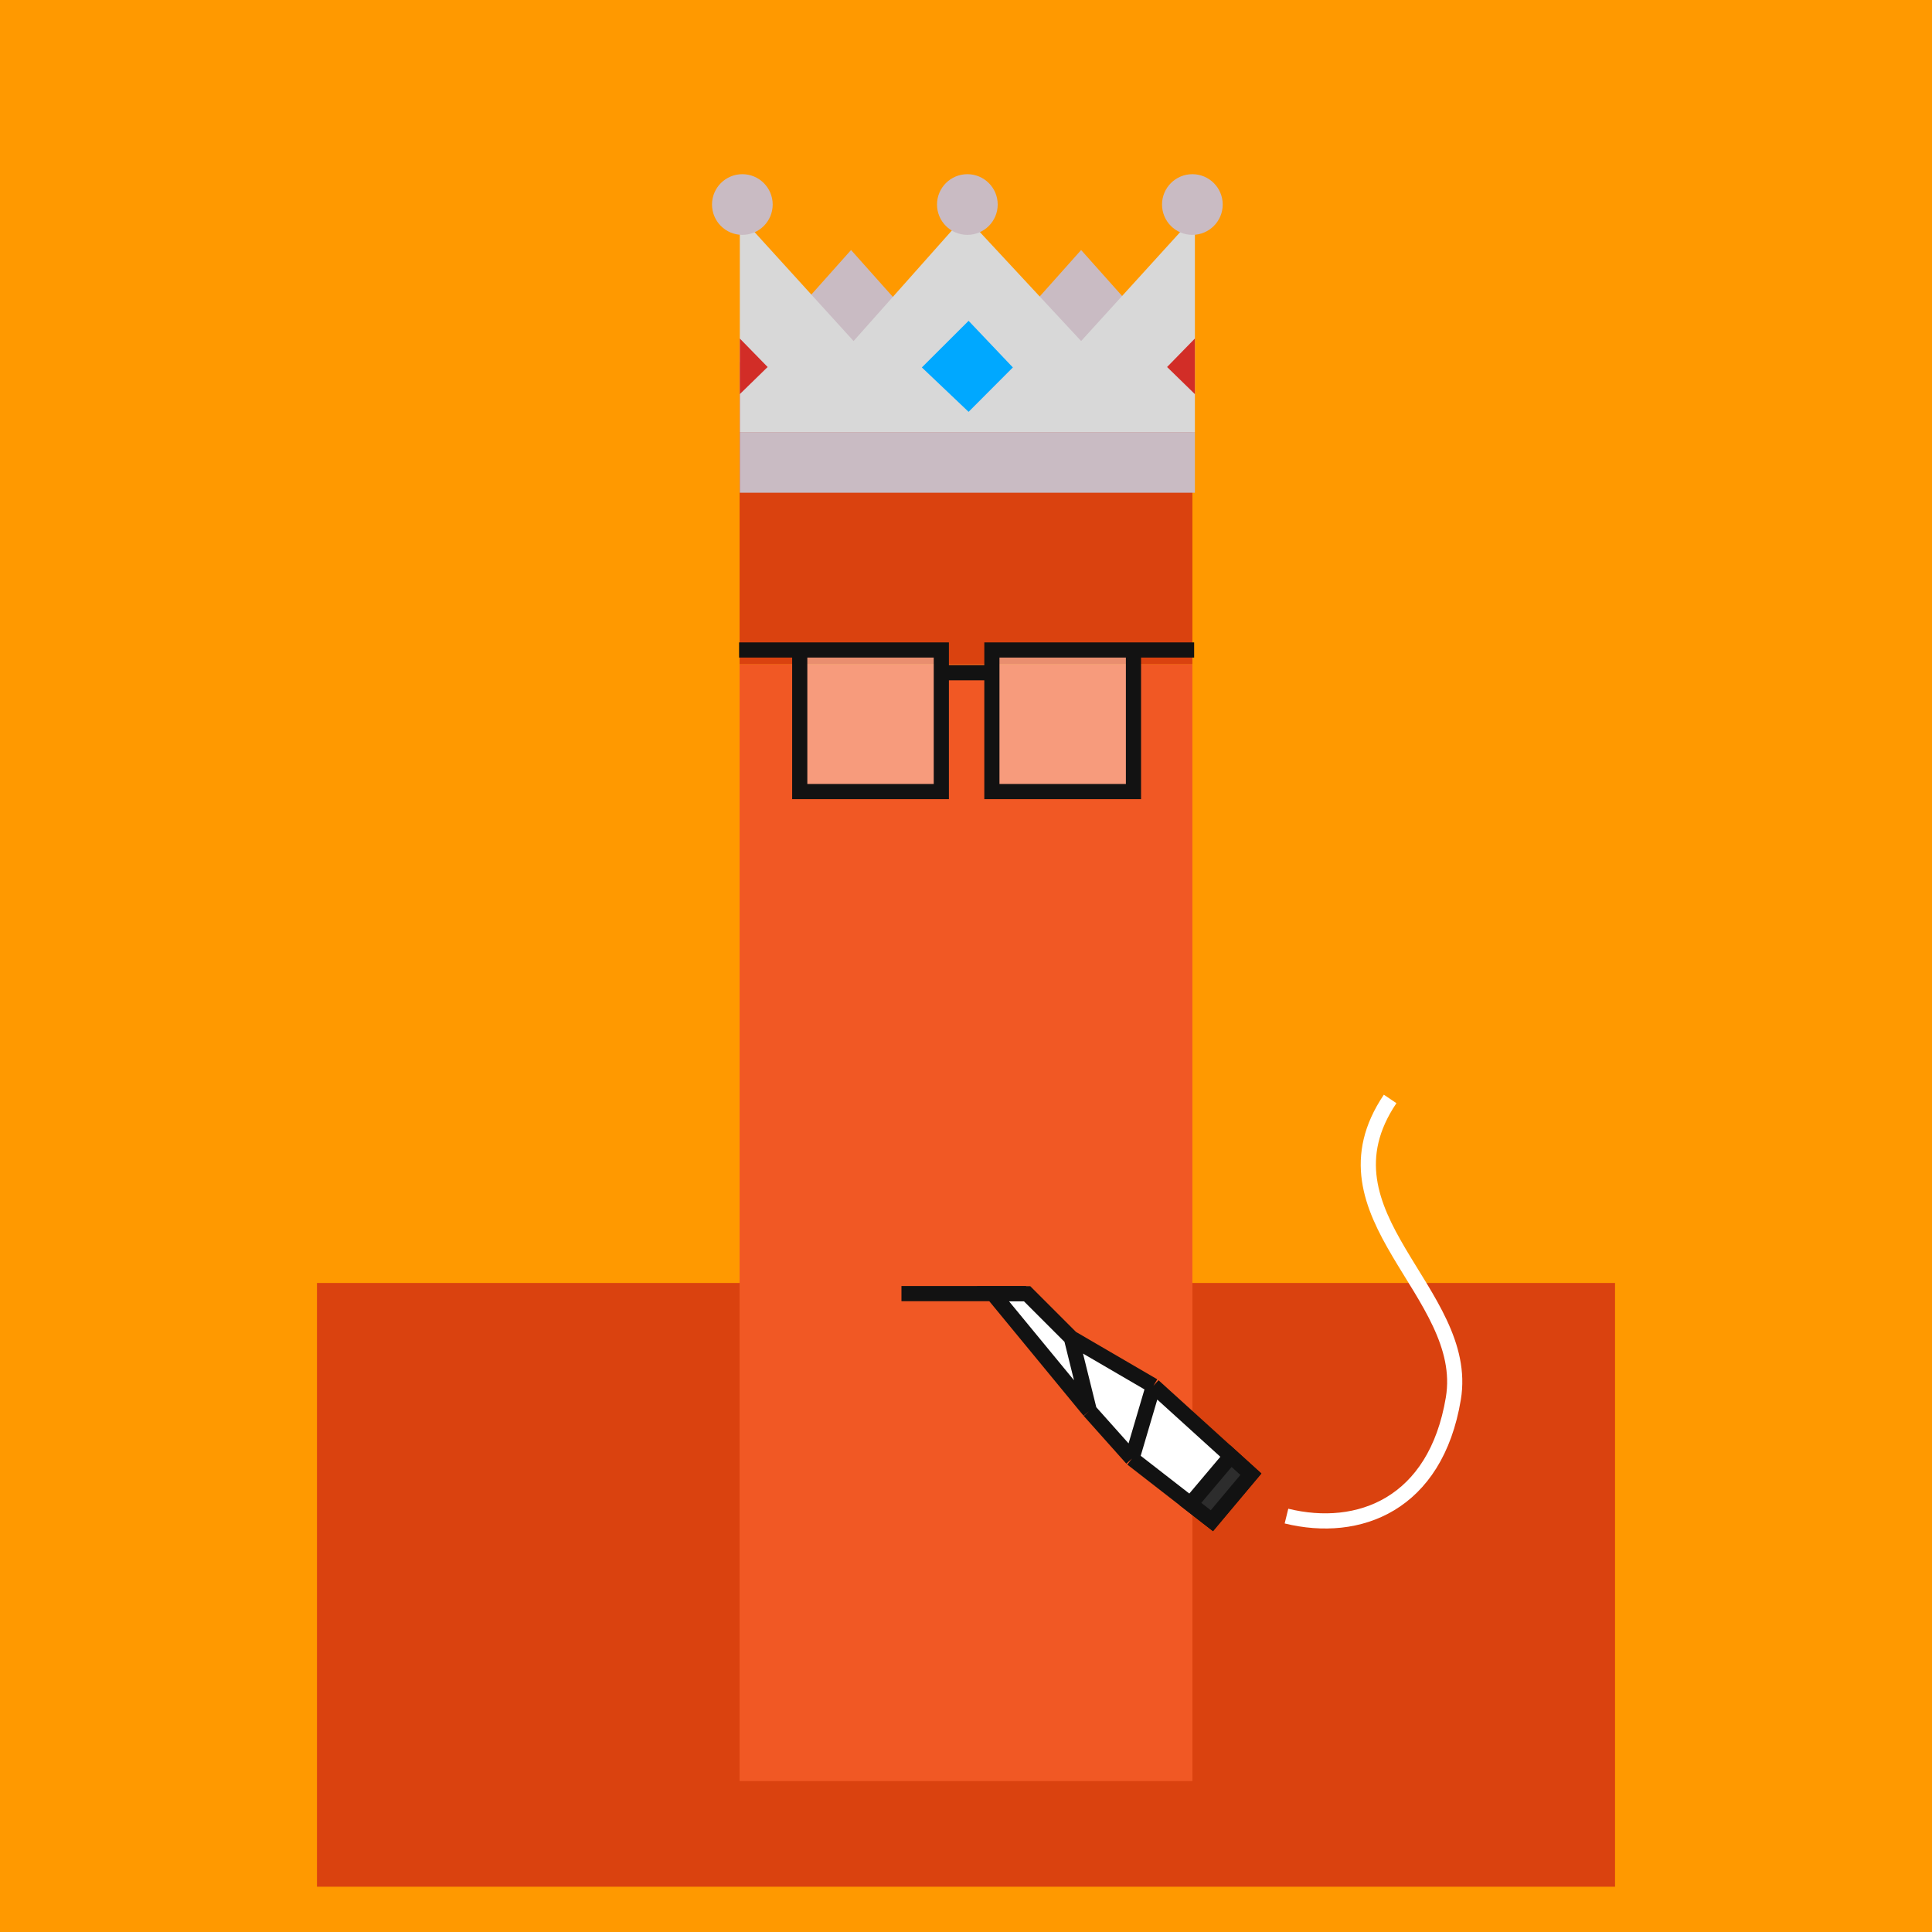 <svg xmlns="http://www.w3.org/2000/svg" viewBox="0 0 512 512"><rect x="0" y="0" width="512" height="512" fill="#808080" stroke="none"/><g id="layer1" transform="translate(0, 0)"><svg width="512" height="512" viewBox="0 0 512 512" fill="none" xmlns="http://www.w3.org/2000/svg">
<rect width="512" height="512" fill="#FF9900"/>
<rect x="84" y="340" width="344" height="160" fill="#DA420F"/>
<rect x="196" y="176" width="120" height="296" fill="#F15824"/>
<rect width="120" height="80" transform="matrix(1 0 0 -1 196 176)" fill="#DA420F"/>
</svg>
</g><g id="layer2" transform="translate(84, 22)"><svg width="344" height="344" viewBox="0 0 344 344" fill="none" xmlns="http://www.w3.org/2000/svg">
<path d="M202.51 44.26L180.4 69.05H224.62L202.51 44.26Z" fill="#C9BBC3"/>
<path d="M141.54 44.26L119.43 69.05H163.65L141.54 44.26Z" fill="#C9BBC3"/>
<rect width="120.6" height="16.08" transform="matrix(1 0 0 -1 112.061 108.58)" fill="#C9BBC3"/>
<path d="M112.061 92.5H232.661V68.38V35.215L202.511 68.38L171.691 35.215L142.211 68.38L112.061 35.215V68.38V92.5Z" fill="#D8D8D8"/>
<path d="M160.3 75.374L172.686 63.02L184.42 75.374L172.686 87.14L160.3 75.374Z" fill="#00A8FF"/>
<path d="M225.29 75.26L232.66 67.71V82.45L225.29 75.26Z" fill="#D22D27"/>
<path d="M119.43 75.26L112.06 67.71V82.45L119.43 75.26Z" fill="#D22D27"/>
<circle cx="112.73" cy="32.2" r="8.04" fill="#C9BBC3"/>
<circle cx="172.36" cy="32.2" r="8.04" fill="#C9BBC3"/>
<circle cx="231.99" cy="32.2" r="8.04" fill="#C9BBC3"/>
</svg>
</g><g id="layer3" transform="translate(84, 55)"><svg width="344" height="344" viewBox="0 0 344 344" fill="none" xmlns="http://www.w3.org/2000/svg">
<path d="M127.94 117.251H165.46V154.771H127.94V117.251Z" fill="white" fill-opacity="0.4"/>
<path d="M127.94 117.251H165.46V154.771H127.94V117.251ZM127.94 117.251H111.86" stroke="#121212" stroke-width="4.02"/>
<path d="M166.13 123.281H178.86" stroke="#121212" stroke-width="4.02"/>
<path d="M178.86 117.251H216.38V154.771H178.86V117.251Z" fill="white" fill-opacity="0.4"/>
<path d="M216.38 117.251H178.86V154.771H216.38V117.251ZM216.38 117.251H232.46" stroke="#121212" stroke-width="4.02"/>
</svg>
</g><g id="layer4" transform="translate(84, 140)"><svg width="344" height="344" viewBox="0 0 344 344" fill="none" xmlns="http://www.w3.org/2000/svg">
<path d="M154.897 202.82H187.92" stroke="#121212" stroke-width="4.02"/>
<path d="M247.498 250.685L221.671 227.263L199.916 214.579L188.197 202.86L179.152 202.86L204.697 233.897L215.986 246.546L237.162 263.003L247.498 250.685Z" fill="white"/>
<path d="M215.986 246.546L237.162 263.003L247.498 250.685L221.671 227.263M215.986 246.546L221.671 227.263M215.986 246.546L204.697 233.897M221.671 227.263L199.916 214.579M204.697 233.897L179.152 202.86L188.197 202.86L199.916 214.579M204.697 233.897L199.916 214.579" stroke="#121212" stroke-width="4.02"/>
<path d="M247.498 250.685L237.162 263.003L231.47 258.579L242.19 245.871L247.498 250.685Z" fill="#2D2D2D" stroke="#121212" stroke-width="4.02"/>
<path d="M256.93 261.78C276.025 266.47 296.46 258.765 301.15 230.625C305.84 202.485 263.63 182.05 284.4 151.23" stroke="white" stroke-width="4.02"/>
</svg>
</g></svg>